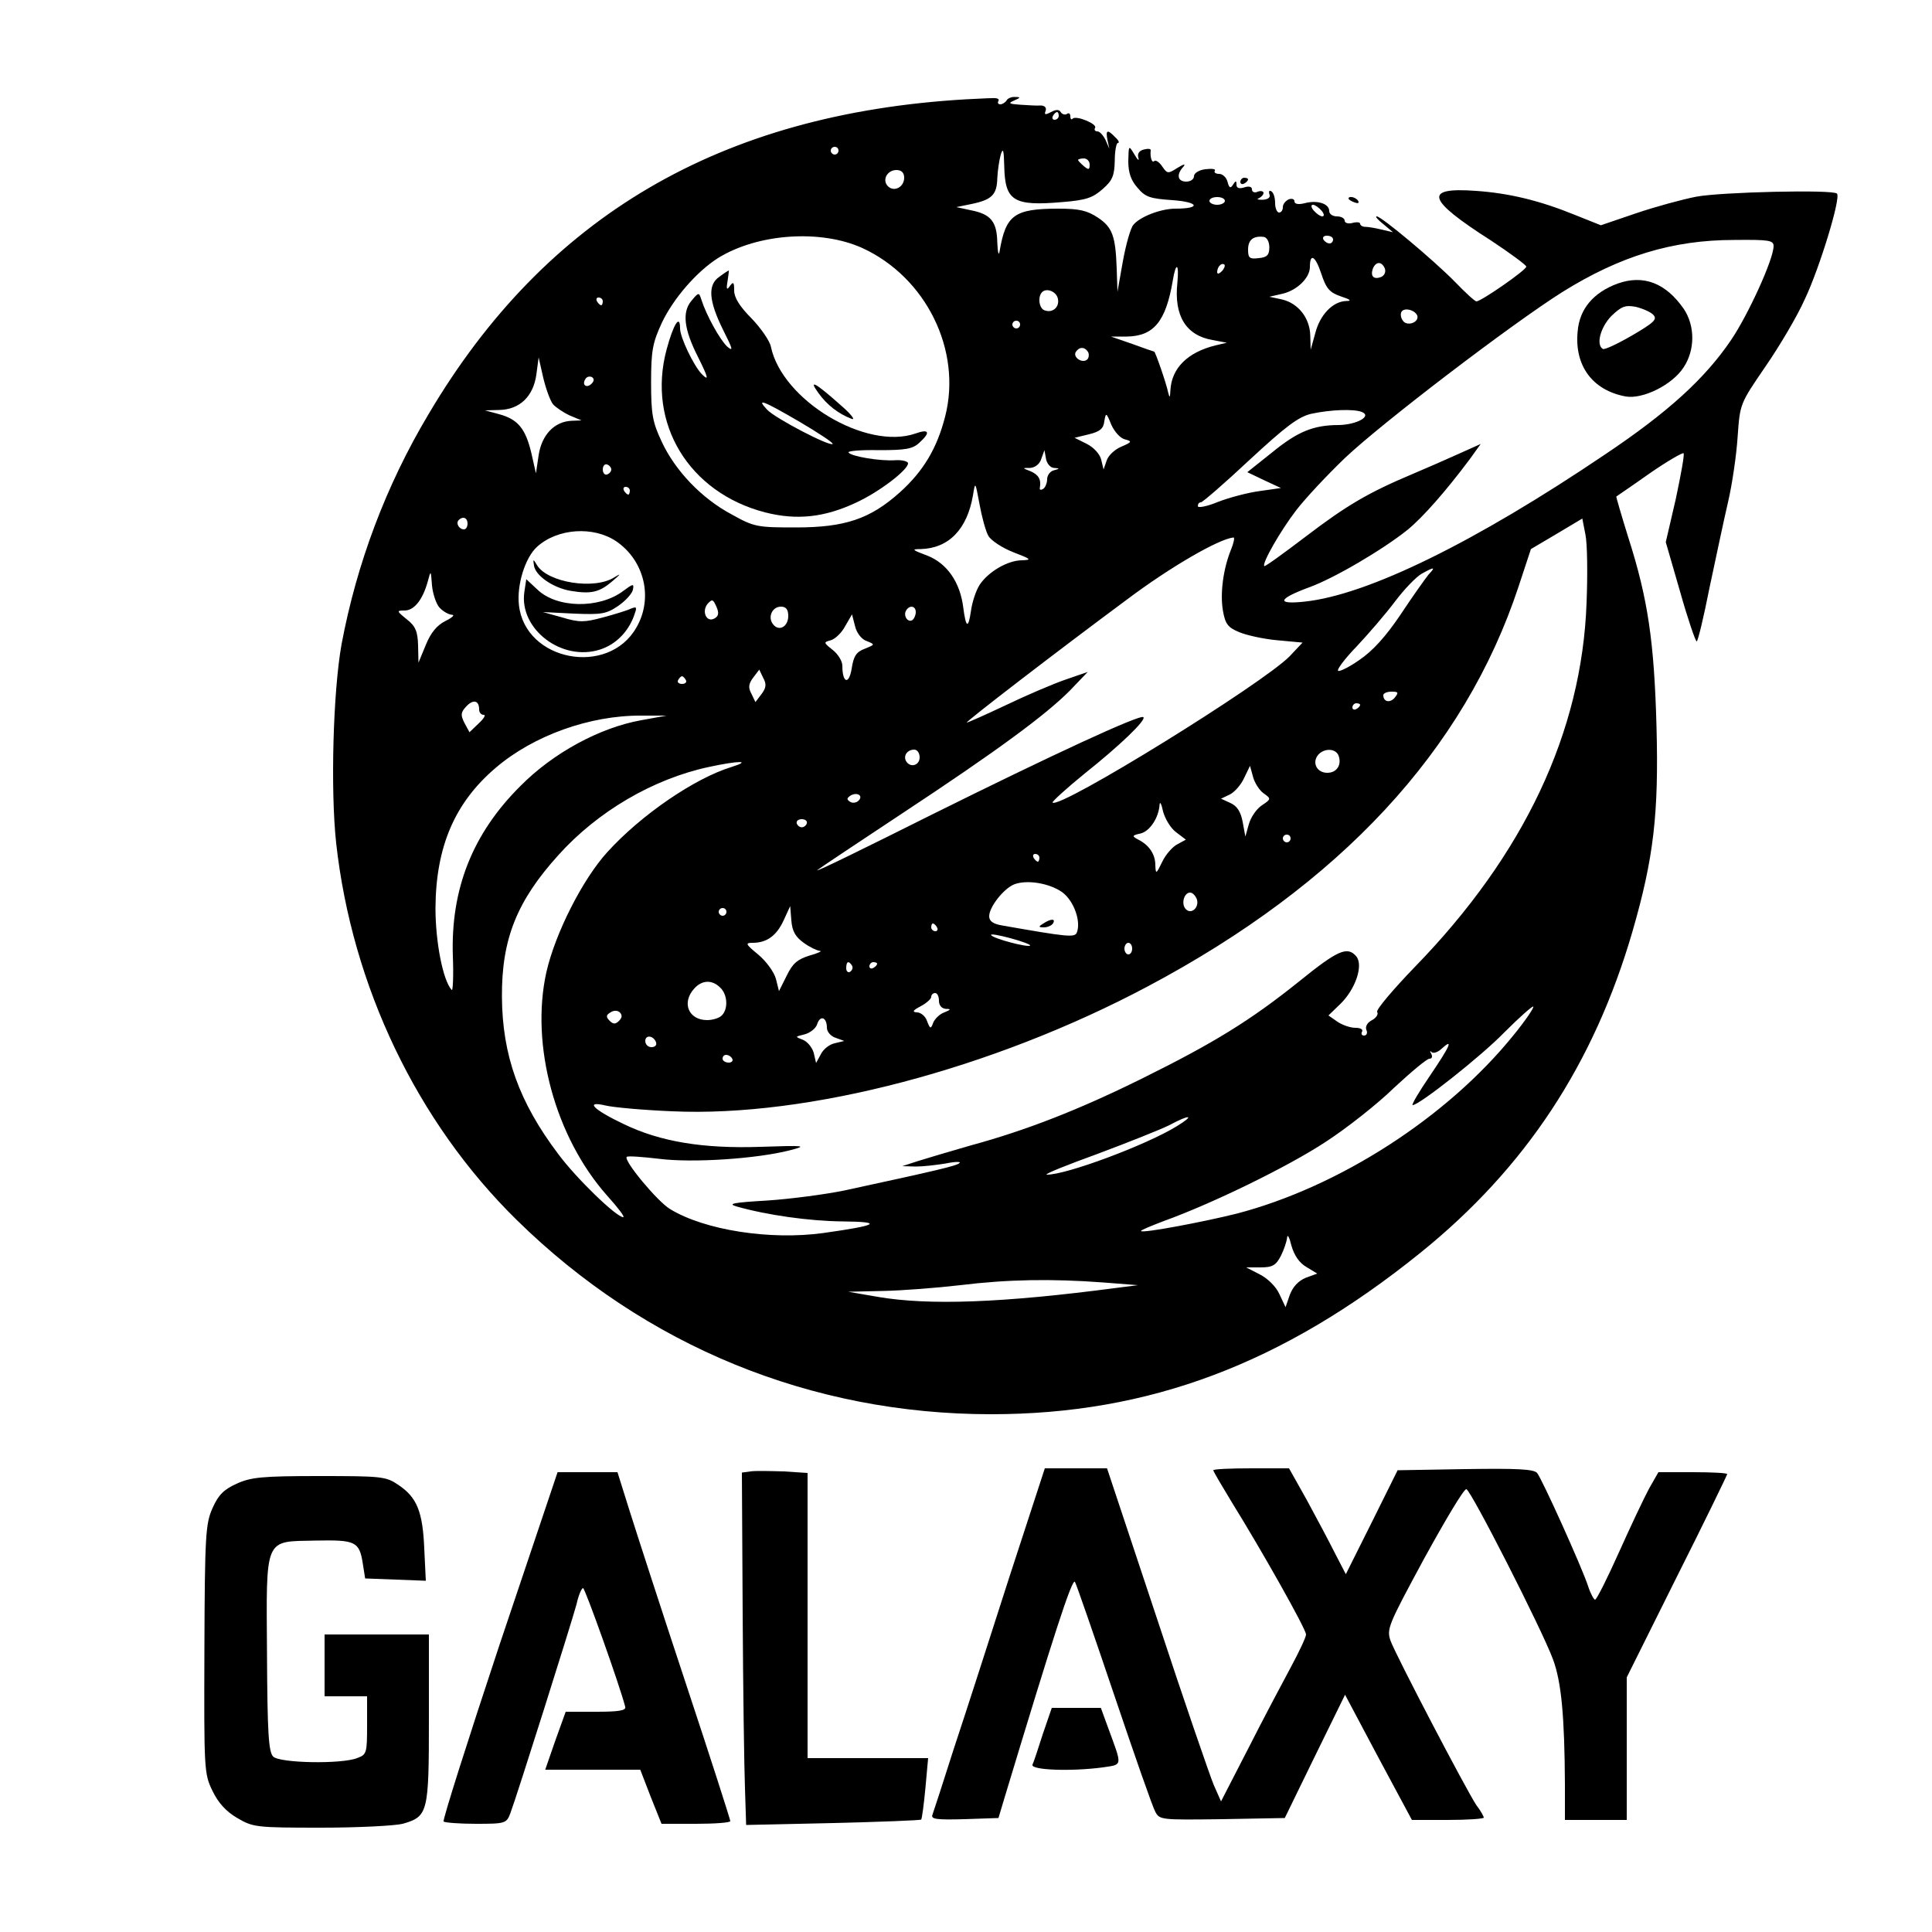 <?xml version="1.0" standalone="no"?>
<!DOCTYPE svg PUBLIC "-//W3C//DTD SVG 20010904//EN"
 "http://www.w3.org/TR/2001/REC-SVG-20010904/DTD/svg10.dtd">
<svg version="1.0" xmlns="http://www.w3.org/2000/svg"
 width="500pt" height="500pt" viewBox="0 0 500 500"
 preserveAspectRatio="xMidYMid meet">
<g transform="translate(0,500) scale(0.1,-0.1)"
fill="#000000" stroke="none">
<path d="M2500 4743 c-635 -37 -1088 -302 -1391 -815 -110 -184 -186 -387
-225 -595 -22 -122 -29 -377 -14 -515 41 -370 209 -722 468 -976 332 -326 762
-502 1227 -502 408 0 754 130 1110 417 273 220 450 489 550 833 55 190 68 305
62 530 -6 219 -22 330 -73 489 -18 58 -32 106 -31 106 1 1 40 27 85 59 46 32
86 55 89 53 3 -3 -7 -56 -20 -118 l-26 -112 37 -128 c20 -71 40 -129 43 -129
3 0 18 62 33 138 16 75 37 175 48 222 11 47 22 123 25 170 6 85 6 85 71 180
36 52 83 131 103 176 38 80 94 263 83 273 -10 11 -301 4 -364 -8 -36 -7 -106
-26 -156 -43 l-91 -31 -65 26 c-93 38 -172 57 -258 63 -137 10 -128 -22 38
-128 50 -33 92 -64 92 -68 0 -9 -117 -90 -129 -90 -4 0 -29 23 -56 51 -55 56
-190 169 -202 169 -5 0 3 -9 17 -20 l25 -21 -30 7 c-16 4 -35 7 -42 7 -7 0
-13 4 -13 8 0 4 -9 5 -20 2 -11 -3 -20 0 -20 6 0 6 -9 11 -20 11 -11 0 -20 6
-20 14 0 19 -31 29 -64 20 -16 -4 -26 -2 -26 5 0 6 -7 8 -15 5 -8 -4 -15 -12
-15 -20 0 -8 -4 -14 -10 -14 -5 0 -10 11 -10 24 0 14 -4 28 -10 31 -5 3 -7 0
-5 -7 4 -9 -3 -14 -17 -15 -13 0 -17 1 -10 4 6 3 12 9 12 14 0 4 -7 6 -15 3
-8 -4 -15 -1 -15 6 0 7 -8 9 -20 5 -13 -4 -20 -2 -20 7 0 11 -2 11 -9 0 -6
-10 -10 -9 -14 7 -3 12 -13 21 -22 21 -9 0 -14 4 -11 8 3 5 -8 6 -25 4 -16 -2
-29 -10 -29 -18 0 -8 -9 -14 -20 -14 -23 0 -26 19 -7 39 6 8 0 6 -15 -3 -25
-16 -27 -16 -40 3 -8 12 -18 18 -21 14 -6 -6 -11 11 -9 28 1 4 -7 5 -18 2 -12
-3 -17 -11 -14 -21 3 -10 -2 -6 -10 8 -15 25 -15 25 -16 -17 0 -30 7 -50 24
-69 20 -24 32 -28 91 -32 68 -5 74 -22 7 -22 -38 0 -92 -21 -109 -42 -7 -8
-19 -50 -27 -94 l-14 -79 -2 60 c-3 84 -11 107 -49 132 -27 18 -48 23 -101 23
-115 0 -137 -16 -153 -110 -2 -14 -5 -4 -6 22 -1 55 -17 74 -69 84 l-37 8 39
8 c53 11 66 24 67 67 1 20 5 47 9 61 6 19 8 12 9 -31 2 -89 24 -103 150 -92
62 5 79 11 105 34 25 22 30 34 31 73 0 25 4 46 8 46 5 0 2 7 -7 15 -20 21 -25
19 -20 -7 l5 -23 -10 23 c-6 12 -15 22 -21 22 -6 0 -9 4 -6 9 7 10 -49 33 -58
24 -3 -4 -6 -1 -6 6 0 7 -4 10 -9 6 -5 -3 -12 -1 -16 5 -4 7 -12 7 -25 0 -15
-8 -18 -7 -14 3 3 8 -2 14 -13 14 -10 -1 -34 1 -53 2 -29 2 -32 4 -15 11 16 7
17 9 3 9 -9 1 -20 -3 -23 -9 -3 -5 -11 -10 -16 -10 -6 0 -8 4 -5 9 3 5 -4 8
-17 7 -12 0 -42 -2 -67 -3z m240 -43 c0 -5 -5 -10 -11 -10 -5 0 -7 5 -4 10 3
6 8 10 11 10 2 0 4 -4 4 -10z m-570 -90 c0 -5 -4 -10 -10 -10 -5 0 -10 5 -10
10 0 6 5 10 10 10 6 0 10 -4 10 -10z m650 -36 c0 -14 -3 -14 -15 -4 -8 7 -15
14 -15 16 0 2 7 4 15 4 8 0 15 -7 15 -16z m-480 -34 c0 -24 -26 -38 -42 -22
-16 16 -2 42 22 42 13 0 20 -7 20 -20z m830 -60 c0 -5 -9 -10 -20 -10 -11 0
-20 5 -20 10 0 6 9 10 20 10 11 0 20 -4 20 -10z m250 -25 c7 -8 8 -15 2 -15
-5 0 -15 7 -22 15 -7 8 -8 15 -2 15 5 0 15 -7 22 -15z m-1188 -97 c165 -76
258 -265 214 -436 -21 -82 -56 -141 -117 -196 -77 -69 -142 -91 -269 -91 -100
0 -108 1 -167 34 -77 41 -146 113 -181 189 -23 49 -27 70 -27 152 0 83 4 103
28 155 30 63 90 132 145 167 103 64 266 75 374 26z m1053 2 c0 -20 -6 -26 -27
-28 -24 -3 -28 0 -28 22 0 25 13 36 40 33 9 -1 15 -13 15 -27z m165 20 c0 -5
-4 -10 -9 -10 -6 0 -13 5 -16 10 -3 6 1 10 9 10 9 0 16 -4 16 -10z m1140 -17
c0 -34 -66 -178 -110 -243 -68 -100 -162 -186 -326 -296 -336 -227 -615 -364
-778 -381 -74 -8 -69 7 12 37 64 23 190 97 255 149 40 33 99 100 161 183 l28
39 -58 -26 c-33 -15 -86 -38 -119 -52 -114 -48 -170 -81 -275 -161 -58 -44
-106 -79 -108 -77 -7 6 42 92 83 145 23 30 80 91 126 135 95 90 429 345 562
429 149 93 285 135 445 135 91 1 102 -1 102 -16z m-1120 -130 c25 -8 29 -12
14 -12 -35 -1 -68 -36 -80 -83 l-12 -43 -1 36 c-1 46 -31 84 -73 94 l-33 7 35
8 c37 9 70 41 70 69 0 37 14 29 29 -16 13 -40 22 -50 51 -60z m-308 65 c-7 -7
-12 -8 -12 -2 0 6 3 14 7 17 3 4 9 5 12 2 2 -3 -1 -11 -7 -17z m422 7 c3 -9
-1 -18 -10 -22 -19 -7 -28 2 -21 22 8 19 23 19 31 0z m-537 -37 c-9 -85 22
-136 91 -148 l37 -7 -30 -7 c-72 -18 -113 -59 -116 -116 -1 -20 -2 -21 -6 -5
-4 21 -33 105 -36 105 -1 0 -27 9 -57 20 l-55 19 41 0 c70 1 101 39 119 144 8
50 17 47 12 -5z m-309 -42 c4 -21 -14 -37 -35 -29 -14 5 -18 35 -6 47 12 12
38 1 41 -18z m-1178 -6 c0 -5 -2 -10 -4 -10 -3 0 -8 5 -11 10 -3 6 -1 10 4 10
6 0 11 -4 11 -10z m2108 -37 c5 -18 -28 -29 -38 -12 -5 7 -6 17 -3 22 7 12 35
5 41 -10z m-1028 -23 c0 -5 -4 -10 -10 -10 -5 0 -10 5 -10 10 0 6 5 10 10 10
6 0 10 -4 10 -10z m176 -71 c3 -6 2 -15 -2 -19 -12 -12 -38 5 -30 19 9 14 23
14 32 0z m-1385 -135 c7 -8 26 -21 43 -29 l31 -13 -26 -1 c-44 -2 -77 -36 -85
-89 l-7 -47 -12 53 c-15 63 -35 87 -83 100 l-37 10 37 1 c53 1 88 35 96 91 l6
45 12 -53 c7 -29 18 -59 25 -68z m100 53 c-13 -13 -26 -3 -16 12 3 6 11 8 17
5 6 -4 6 -10 -1 -17z m1993 -73 c28 -11 -13 -33 -59 -34 -66 0 -107 -17 -173
-71 l-64 -51 44 -21 43 -20 -56 -8 c-30 -4 -79 -17 -107 -28 -29 -12 -52 -16
-52 -11 0 6 3 10 8 10 4 0 61 49 126 110 94 87 126 111 159 119 51 11 110 13
131 5z m-613 -71 c19 -5 19 -7 -9 -19 -17 -7 -34 -23 -38 -36 l-8 -23 -6 25
c-3 14 -19 32 -37 41 l-32 16 37 9 c29 7 38 15 40 34 4 23 5 23 18 -9 8 -18
23 -35 35 -38z m-183 -74 c15 -1 15 -2 0 -6 -10 -2 -18 -13 -18 -23 0 -10 -5
-22 -10 -25 -6 -4 -10 -3 -9 2 4 22 -3 34 -23 43 -23 9 -23 9 -2 9 13 1 25 10
29 24 l8 22 4 -22 c2 -13 12 -24 21 -24z m-1146 -4 c0 -5 -5 -11 -11 -13 -6
-2 -11 4 -11 13 0 9 5 15 11 13 6 -2 11 -8 11 -13z m976 -172 c7 -12 36 -31
64 -42 47 -18 49 -20 23 -21 -37 0 -88 -30 -110 -64 -9 -14 -19 -44 -22 -66
-7 -48 -13 -46 -20 7 -8 66 -42 115 -93 135 -40 15 -42 17 -17 17 72 2 120 51
135 139 6 37 6 36 17 -23 6 -33 16 -70 23 -82z m-928 117 c0 -5 -2 -10 -4 -10
-3 0 -8 5 -11 10 -3 6 -1 10 4 10 6 0 11 -4 11 -10z m-420 -85 c0 -8 -4 -15
-9 -15 -13 0 -22 16 -14 24 11 11 23 6 23 -9z m2896 -205 c-12 -335 -162 -652
-444 -942 -57 -59 -101 -111 -98 -117 4 -5 -2 -15 -13 -21 -12 -6 -18 -16 -15
-25 4 -8 1 -15 -6 -15 -6 0 -8 5 -5 10 3 6 -4 10 -17 10 -13 0 -34 7 -47 16
l-23 16 31 30 c39 38 60 100 41 123 -23 27 -48 16 -148 -65 -126 -101 -220
-159 -408 -252 -162 -80 -297 -133 -444 -173 -52 -15 -113 -33 -135 -40 l-40
-13 35 -1 c19 0 54 4 78 8 24 5 40 5 35 1 -7 -7 -53 -18 -298 -71 -49 -10
-139 -22 -200 -26 -85 -5 -103 -8 -80 -15 81 -23 189 -38 275 -39 107 -1 94
-10 -49 -30 -137 -19 -307 7 -397 62 -33 20 -121 126 -112 135 3 3 41 0 84 -5
86 -11 252 0 338 22 46 12 41 13 -76 9 -148 -5 -259 13 -354 59 -78 37 -102
61 -47 48 21 -5 99 -12 173 -15 351 -16 829 110 1230 323 499 265 820 611 960
1035 l32 97 66 39 67 40 8 -41 c5 -23 6 -103 3 -177z m-2511 159 c73 -50 96
-147 52 -223 -73 -128 -288 -87 -304 58 -6 52 16 123 47 151 53 48 146 54 205
14z m1591 -21 c-20 -49 -29 -113 -21 -159 6 -34 13 -43 42 -55 19 -8 64 -18
99 -21 l65 -6 -33 -35 c-69 -71 -596 -397 -614 -379 -2 2 35 36 83 75 93 74
160 139 152 146 -8 8 -235 -97 -549 -253 -168 -84 -300 -149 -295 -143 6 5
105 71 220 147 244 161 372 255 435 319 l45 47 -58 -20 c-32 -11 -102 -41
-154 -66 -53 -25 -98 -45 -101 -45 -6 0 233 184 414 318 113 85 238 157 276
161 4 1 1 -14 -6 -31z m511 -65 c-8 -10 -41 -56 -72 -103 -39 -58 -73 -95
-107 -118 -27 -19 -52 -31 -55 -28 -4 3 18 32 48 63 30 32 75 84 99 116 24 32
55 64 69 72 34 19 37 18 18 -2z m-2560 -85 c9 -10 23 -18 32 -19 9 0 2 -7 -16
-16 -22 -11 -38 -30 -51 -62 l-19 -46 -1 45 c-1 36 -7 50 -29 67 -27 22 -27
23 -6 23 25 0 47 28 60 75 8 30 8 30 11 -10 2 -22 11 -48 19 -57z m713 -28
c-21 -13 -35 17 -19 37 12 13 14 13 23 -7 7 -16 6 -24 -4 -30z m190 6 c0 -28
-24 -41 -39 -22 -15 18 -3 46 20 46 13 0 19 -7 19 -24z m330 10 c0 -8 -4 -17
-9 -21 -12 -7 -24 12 -16 25 9 15 25 12 25 -4z m-127 -75 c22 -9 22 -9 -5 -20
-22 -8 -29 -19 -34 -52 -7 -42 -24 -37 -24 8 0 12 -11 30 -25 41 -24 19 -24
20 -5 25 11 3 28 19 37 36 l18 31 8 -31 c4 -17 17 -34 30 -38z m-272 -137
l-16 -21 -10 21 c-9 16 -8 26 4 42 l16 21 10 -21 c9 -16 8 -26 -4 -42z m-196
36 c3 -5 -1 -10 -10 -10 -9 0 -13 5 -10 10 3 6 8 10 10 10 2 0 7 -4 10 -10z
m1835 -45 c-12 -15 -30 -12 -30 6 0 5 10 9 21 9 18 0 19 -2 9 -15z m-2370 -31
c0 -8 5 -14 12 -14 6 0 0 -10 -13 -22 l-24 -23 -13 24 c-10 20 -10 27 4 42 18
20 34 17 34 -7z m2280 12 c0 -3 -4 -8 -10 -11 -5 -3 -10 -1 -10 4 0 6 5 11 10
11 6 0 10 -2 10 -4z m-1861 -40 c-106 -19 -227 -84 -312 -170 -124 -123 -181
-267 -175 -441 2 -52 0 -91 -3 -87 -23 25 -42 125 -42 212 1 159 50 273 156
363 97 83 243 136 377 135 l65 0 -66 -12z m721 -96 c0 -21 -24 -28 -35 -10 -8
14 3 30 21 30 8 0 14 -9 14 -20z m1084 5 c9 -24 -4 -45 -29 -45 -27 0 -40 26
-24 46 15 18 45 18 53 -1z m-1571 -30 c-95 -29 -234 -124 -321 -220 -64 -70
-135 -210 -158 -311 -42 -189 23 -427 157 -578 28 -31 47 -56 42 -56 -18 0
-122 101 -168 163 -102 135 -145 256 -146 407 -1 150 39 249 147 368 101 112
244 196 388 227 79 17 113 17 59 0z m1377 -68 c20 -14 20 -15 -4 -31 -14 -9
-29 -31 -34 -49 l-9 -32 -7 38 c-5 26 -14 41 -32 49 l-24 11 23 11 c12 6 29
25 37 43 l15 31 8 -29 c4 -15 16 -34 27 -42z m-1048 -19 c-6 -6 -16 -7 -22 -3
-9 6 -9 9 1 16 17 10 34 0 21 -13z m822 -82 l25 -19 -22 -12 c-12 -6 -30 -26
-39 -45 -16 -33 -17 -33 -18 -9 0 28 -16 52 -44 66 -17 9 -17 11 6 16 24 6 47
41 49 75 1 9 5 1 9 -18 5 -19 20 -44 34 -54z m-956 23 c-2 -6 -8 -10 -13 -10
-5 0 -11 4 -13 10 -2 6 4 11 13 11 9 0 15 -5 13 -11z m1252 -39 c0 -5 -4 -10
-10 -10 -5 0 -10 5 -10 10 0 6 5 10 10 10 6 0 10 -4 10 -10z m-650 -50 c0 -5
-2 -10 -4 -10 -3 0 -8 5 -11 10 -3 6 -1 10 4 10 6 0 11 -4 11 -10z m59 -89
c30 -22 49 -75 38 -104 -5 -14 -23 -12 -194 18 -23 4 -33 11 -33 24 0 23 36
70 64 82 32 13 91 4 125 -20z m348 -17 c8 -21 -13 -42 -28 -27 -13 13 -5 43
11 43 6 0 13 -7 17 -16z m-1217 -34 c0 -5 -4 -10 -10 -10 -5 0 -10 5 -10 10 0
6 5 10 10 10 6 0 10 -4 10 -10z m200 -80 c15 -11 34 -20 42 -21 7 0 -5 -6 -27
-12 -32 -10 -44 -21 -59 -52 l-20 -40 -8 32 c-5 18 -25 45 -45 62 -34 28 -35
31 -15 31 37 0 62 19 80 58 l17 37 3 -37 c2 -28 11 -43 32 -58z m345 40 c3 -5
1 -10 -4 -10 -6 0 -11 5 -11 10 0 6 2 10 4 10 3 0 8 -4 11 -10z m241 -47 c-5
-6 -96 18 -101 27 -2 4 20 0 50 -8 30 -8 53 -17 51 -19z m264 -8 c0 -8 -4 -15
-10 -15 -5 0 -10 7 -10 15 0 8 5 15 10 15 6 0 10 -7 10 -15z m-725 -44 c3 -5
1 -12 -5 -16 -5 -3 -10 1 -10 9 0 18 6 21 15 7z m65 5 c0 -3 -4 -8 -10 -11 -5
-3 -10 -1 -10 4 0 6 5 11 10 11 6 0 10 -2 10 -4z m-406 -62 c19 -18 21 -55 4
-72 -7 -7 -24 -12 -38 -12 -48 0 -67 45 -33 82 20 22 46 23 67 2z m566 -34 c0
-12 7 -20 18 -21 14 0 13 -2 -4 -9 -12 -4 -25 -17 -29 -27 -6 -17 -8 -16 -16
5 -4 12 -16 22 -26 22 -13 1 -11 5 10 16 15 8 27 19 27 24 0 6 5 10 10 10 6 0
10 -9 10 -20z m1487 -89 c-172 -213 -452 -393 -717 -462 -84 -21 -242 -51
-247 -45 -2 2 25 13 59 26 125 45 322 141 419 205 54 35 134 98 177 140 44 41
85 75 91 75 7 0 9 5 5 13 -4 6 -3 9 1 4 5 -4 17 0 27 10 30 27 21 6 -32 -72
-28 -41 -48 -75 -44 -75 17 0 178 127 238 189 39 39 72 68 74 66 3 -2 -20 -36
-51 -74z m-2315 37 c-9 -9 -15 -9 -24 0 -10 10 -10 15 2 22 9 6 19 5 24 0 7
-7 6 -14 -2 -22z m538 -18 c0 -10 10 -22 23 -26 l22 -8 -25 -6 c-14 -3 -30
-16 -36 -29 l-12 -22 -6 26 c-4 14 -16 29 -28 34 -21 8 -21 8 4 14 15 4 30 16
33 27 8 24 25 17 25 -10z m-442 -38 c2 -7 -3 -12 -12 -12 -9 0 -16 7 -16 16 0
17 22 14 28 -4z m197 -42 c3 -5 -1 -10 -9 -10 -9 0 -16 5 -16 10 0 6 4 10 9
10 6 0 13 -4 16 -10z m1150 -175 c-80 -49 -287 -126 -336 -125 -8 1 52 25 132
54 80 30 163 63 185 74 54 29 68 27 19 -3z m336 -364 l28 -17 -30 -11 c-19 -8
-33 -23 -41 -44 l-11 -32 -16 34 c-9 20 -31 41 -51 51 l-35 18 37 0 c31 0 40
5 53 30 8 16 15 37 16 47 1 10 6 1 11 -20 7 -25 20 -45 39 -56z m-526 -40 l90
-7 -55 -7 c-296 -39 -487 -46 -620 -23 l-75 13 90 2 c50 1 140 8 200 15 123
15 236 17 370 7z"/>
<path d="M1862 4284 c-31 -21 -28 -62 9 -137 25 -50 28 -58 11 -44 -19 18 -54
81 -67 122 -6 19 -7 19 -26 -4 -24 -29 -19 -73 17 -144 28 -56 29 -64 10 -45
-21 22 -56 95 -56 118 0 38 -17 12 -35 -55 -51 -191 58 -370 255 -421 82 -21
154 -13 235 25 61 28 135 85 135 102 0 5 -15 9 -32 8 -40 -3 -116 10 -122 20
-3 4 33 7 79 6 68 0 87 3 104 19 30 27 26 37 -10 24 -128 -44 -345 86 -374
225 -3 15 -26 48 -50 73 -31 31 -45 54 -45 72 0 22 -2 24 -11 12 -8 -12 -10
-9 -6 13 2 15 4 27 3 27 -1 0 -12 -7 -24 -16z m208 -376 c49 -29 87 -54 85
-57 -8 -7 -150 67 -170 89 -28 30 -13 25 85 -32z"/>
<path d="M2118 3983 c22 -31 52 -54 86 -67 11 -4 -2 13 -29 36 -65 58 -84 68
-57 31z"/>
<path d="M4186 4266 c-62 -23 -98 -65 -103 -123 -9 -89 38 -153 124 -169 44
-8 121 30 150 75 30 45 30 107 1 151 -47 68 -105 90 -172 66z m92 -80 c12 -12
4 -20 -54 -54 -38 -22 -72 -38 -76 -35 -18 11 -6 56 22 85 26 25 36 29 63 24
17 -4 38 -13 45 -20z"/>
<path d="M1382 3536 c4 -26 49 -57 94 -65 54 -9 75 -4 109 25 22 19 23 21 5
10 -51 -33 -172 -14 -200 31 -10 17 -11 17 -8 -1z"/>
<path d="M1357 3468 c-14 -96 97 -181 196 -149 40 13 71 44 87 85 9 25 9 27
-7 21 -10 -5 -43 -15 -73 -23 -48 -13 -61 -13 -105 0 l-50 14 80 -4 c72 -3 84
-1 115 20 19 13 36 32 38 42 3 16 1 16 -26 -4 -62 -46 -171 -44 -221 4 l-29
27 -5 -33z"/>
<path d="M2700 2610 c-13 -8 -13 -10 2 -10 9 0 20 5 23 10 8 13 -5 13 -25 0z"/>
<path d="M3210 4529 c0 -5 5 -7 10 -4 6 3 10 8 10 11 0 2 -4 4 -10 4 -5 0 -10
-5 -10 -11z"/>
<path d="M3490 4486 c0 -2 7 -7 16 -10 8 -3 12 -2 9 4 -6 10 -25 14 -25 6z"/>
<path d="M1942 1192 l-22 -3 2 -362 c1 -199 4 -404 6 -456 l3 -94 225 5 c124
3 226 7 228 9 2 2 7 39 11 82 l7 77 -156 0 -156 0 0 369 0 369 -62 4 c-35 1
-73 2 -86 0z"/>
<path d="M2612 918 c-50 -156 -114 -355 -143 -442 -28 -88 -53 -165 -56 -173
-4 -11 11 -13 83 -11 l88 3 18 60 c123 407 173 563 180 551 4 -7 50 -140 102
-294 52 -154 99 -289 106 -301 11 -21 16 -21 173 -19 l162 3 78 160 78 159 86
-162 87 -162 93 0 c51 0 93 3 93 6 0 3 -8 18 -19 32 -25 37 -207 385 -222 425
-11 31 -7 40 87 214 55 100 103 181 109 179 12 -3 195 -362 224 -440 22 -59
30 -148 31 -323 l0 -93 80 0 80 0 0 184 0 185 130 261 c72 143 130 263 130
265 0 3 -40 5 -89 5 l-89 0 -24 -42 c-13 -24 -48 -98 -78 -165 -30 -67 -58
-123 -62 -123 -3 0 -12 16 -18 35 -16 49 -119 277 -132 293 -9 10 -51 12 -186
10 l-175 -3 -67 -135 -67 -134 -28 54 c-15 30 -48 92 -73 138 l-46 82 -98 0
c-54 0 -98 -2 -98 -5 0 -3 22 -40 48 -83 77 -124 192 -328 192 -342 0 -7 -18
-45 -39 -84 -21 -39 -71 -133 -110 -210 l-71 -138 -19 43 c-10 24 -77 218
-147 431 l-129 388 -81 0 -80 0 -92 -282z"/>
<path d="M1292 741 c-82 -247 -147 -452 -144 -455 3 -3 41 -6 84 -6 76 0 79 1
89 28 16 42 158 492 171 540 5 23 13 42 17 42 5 0 95 -252 109 -307 3 -10 -17
-13 -75 -13 l-79 0 -27 -75 -26 -75 123 0 123 0 27 -70 28 -70 89 0 c49 0 89
3 89 7 0 4 -51 163 -114 353 -63 190 -128 391 -146 448 l-32 102 -77 0 -78 0
-151 -449z"/>
<path d="M612 1160 c-33 -15 -47 -29 -62 -63 -18 -40 -20 -71 -21 -365 -1
-312 -1 -322 21 -367 15 -31 35 -53 64 -70 41 -24 49 -25 217 -25 96 0 191 5
211 10 66 19 68 28 68 272 l0 218 -135 0 -135 0 0 -80 0 -80 55 0 55 0 0 -75
c0 -72 -1 -76 -26 -85 -41 -16 -200 -13 -217 4 -12 12 -15 62 -16 264 -2 308
-8 292 126 295 103 2 113 -2 122 -60 l6 -38 79 -3 78 -3 -4 83 c-4 96 -19 133
-67 165 -32 22 -43 23 -205 23 -148 0 -177 -3 -214 -20z"/>
<path d="M2699 513 c-12 -38 -24 -74 -27 -80 -5 -14 99 -18 182 -7 52 8 51 1
14 102 l-19 52 -64 0 -63 0 -23 -67z"/>
</g>
</svg>
